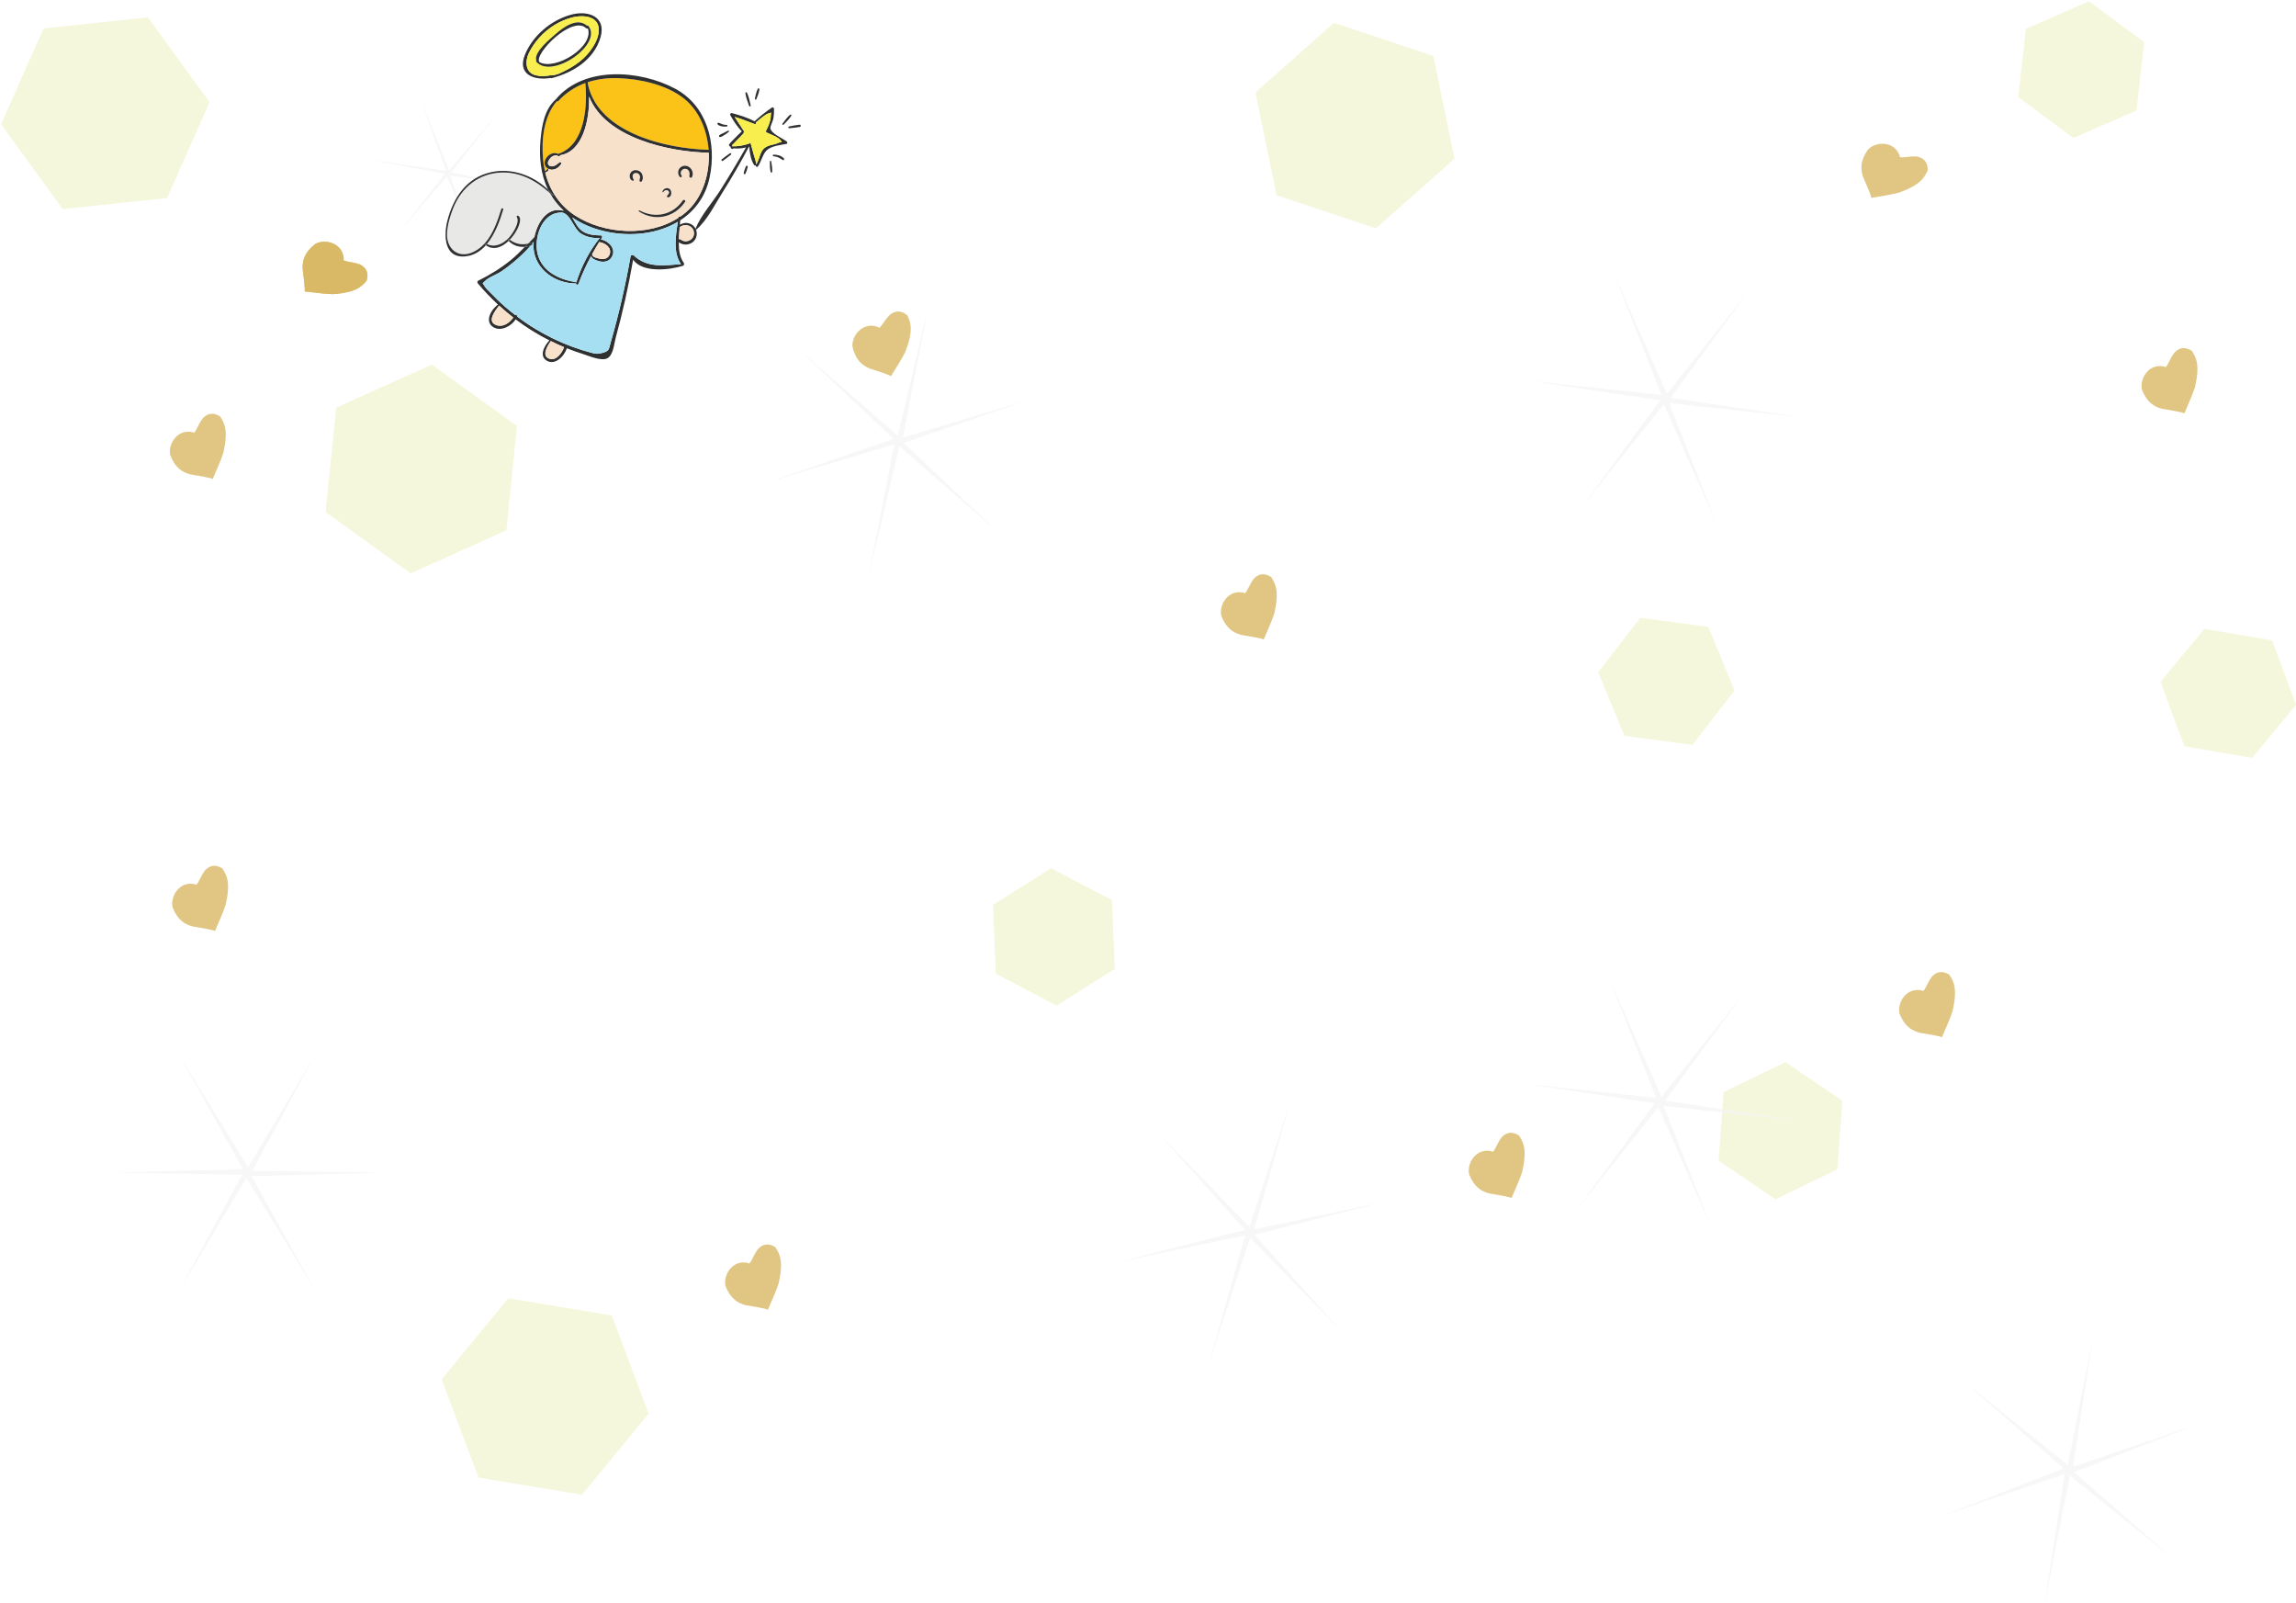 <?xml version="1.0" encoding="UTF-8" standalone="no"?>
<!-- Created with Inkscape (http://www.inkscape.org/) -->

<svg
   xmlns:dc="http://purl.org/dc/elements/1.1/"
   xmlns:cc="http://creativecommons.org/ns#"
   xmlns:rdf="http://www.w3.org/1999/02/22-rdf-syntax-ns#"
   xmlns:svg="http://www.w3.org/2000/svg"
   xmlns="http://www.w3.org/2000/svg"
   xmlns:sodipodi="http://sodipodi.sourceforge.net/DTD/sodipodi-0.dtd"
   xmlns:inkscape="http://www.inkscape.org/namespaces/inkscape"
   width="1285.787"
   height="897.45"
   viewBox="0 0 1285.787 897.45"
   id="svg5194"
   version="1.1"
   inkscape:version="0.91 r"
   sodipodi:docname="decorator_angel.svg">
  <defs
     id="defs5196">
    <filter
       inkscape:label="Pointillism"
       style="color-interpolation-filters:sRGB;"
       inkscape:menu-tooltip="Gives a turbulent pointillist HSL sensitive transparency"
       inkscape:menu="Scatter"
       height="1.2"
       width="1.2"
       y="-0.1"
       x="-0.1"
       id="filter3447">
      <feTurbulence
         seed="50"
         type="fractalNoise"
         baseFrequency="1"
         numOctaves="3"
         result="result1"
         id="feTurbulence3449" />
      <feColorMatrix
         type="luminanceToAlpha"
         in="SourceGraphic"
         result="result0"
         id="feColorMatrix3451" />
      <feColorMatrix
         result="result2"
         values="1 0 0 0 0 0 1 0 0 0 0 0 1 0 0 0 0 0 0.5 0 "
         id="feColorMatrix3453" />
      <feComposite
         result="result3"
         operator="over"
         in="result1"
         in2="result2"
         id="feComposite3455" />
      <feColorMatrix
         result="result91"
         values="1 0 0 0 0 0 1 0 0 0 0 0 1 0 0 0 0 0 5 -3.2"
         id="feColorMatrix3457" />
      <feComposite
         in2="result91"
         operator="arithmetic"
         k1="1.5"
         result="result93"
         id="feComposite3459" />
      <feComposite
         in2="result93"
         in="SourceGraphic"
         operator="out"
         result="result4"
         id="feComposite3461" />
      <feComposite
         in2="result4"
         operator="arithmetic"
         k2="0.5"
         k1="1"
         id="feComposite3463" />
      <feDisplacementMap
         scale="15"
         xChannelSelector="R"
         yChannelSelector="A"
         in2="result1"
         result="result92"
         id="feDisplacementMap3465" />
    </filter>
  </defs>
  <sodipodi:namedview
     id="base"
     pagecolor="#ffffff"
     bordercolor="#666666"
     borderopacity="1.0"
     inkscape:pageopacity="0.0"
     inkscape:pageshadow="2"
     inkscape:zoom="0.61395331"
     inkscape:cx="744.70267"
     inkscape:cy="395.64432"
     inkscape:document-units="px"
     inkscape:current-layer="g5153"
     showgrid="false"
     units="px"
     fit-margin-top="0"
     fit-margin-left="0"
     fit-margin-right="0"
     fit-margin-bottom="0"
     inkscape:window-width="1855"
     inkscape:window-height="1056"
     inkscape:window-x="65"
     inkscape:window-y="24"
     inkscape:window-maximized="1" />
  <g
     inkscape:label="Capa 1"
     inkscape:groupmode="layer"
     id="layer1"
     transform="translate(142.563,-234.491)">
    <g
       transform="translate(-424.014,143.02)"
       id="g5153">
      <path
         transform="translate(-1115.475,203.402)"
         d="m 2211.429,-23.048 -43.94,38.964 -55.714,-18.571 -11.774,-57.536 43.94,-38.964 55.714,18.571 z"
         inkscape:randomized="0"
         inkscape:rounded="0"
         inkscape:flatsided="true"
         sodipodi:arg2="0.84534932"
         sodipodi:arg1="0.32175055"
         sodipodi:r2="60.012753"
         sodipodi:r1="58.728016"
         sodipodi:cy="-41.619797"
         sodipodi:cx="2155.7144"
         sodipodi:sides="6"
         id="path6633-4"
         style="display:inline;opacity:0.809;fill:#f3f6d4;fill-opacity:1;fill-rule:nonzero;stroke:none"
         sodipodi:type="star" />
      <path
         inkscape:transform-center-y="7.0710678"
         inkscape:transform-center-x="132.32998"
         sodipodi:type="star"
         style="display:inline;opacity:0.809;fill:#f6f6f6;fill-opacity:1;fill-rule:nonzero;stroke:none"
         id="path6641-2"
         sodipodi:sides="6"
         sodipodi:cx="1754.2856"
         sodipodi:cy="328.38019"
         sodipodi:r1="103.88376"
         sodipodi:r2="4.205852"
         sodipodi:arg1="1.0209431"
         sodipodi:arg2="1.7016545"
         inkscape:flatsided="false"
         inkscape:rounded="0"
         inkscape:randomized="0"
         d="m 1808.571,416.952 -54.835,-84.402 -49.013,87.129 45.677,-89.689 -99.962,1.117 100.511,-5.287 -50.949,-86.011 54.834,84.402 49.014,-87.129 -45.677,89.689 99.962,-1.117 -100.511,5.287 z"
         transform="matrix(0.527,0.509,-0.509,0.527,27.304,-727.646)" />
      <path
         transform="matrix(0.732,0.019,-0.019,0.732,-857.997,474.311)"
         d="m 1808.571,416.952 -54.835,-84.402 -49.013,87.129 45.677,-89.689 -99.962,1.117 100.511,-5.287 -50.949,-86.011 54.834,84.402 49.014,-87.129 -45.677,89.689 99.962,-1.117 -100.511,5.287 z"
         inkscape:randomized="0"
         inkscape:rounded="0"
         inkscape:flatsided="false"
         sodipodi:arg2="1.7016545"
         sodipodi:arg1="1.0209431"
         sodipodi:r2="4.205852"
         sodipodi:r1="103.88376"
         sodipodi:cy="328.38019"
         sodipodi:cx="1754.2856"
         sodipodi:sides="6"
         id="path6690"
         style="display:inline;opacity:0.809;fill:#f6f6f6;fill-opacity:1;fill-rule:nonzero;stroke:none"
         sodipodi:type="star"
         inkscape:transform-center-x="92.822665"
         inkscape:transform-center-y="94.578933" />
      <path
         sodipodi:type="star"
         style="display:inline;opacity:0.809;fill:#f3f6d4;fill-opacity:1;fill-rule:nonzero;stroke:none"
         id="path6692"
         sodipodi:sides="6"
         sodipodi:cx="2155.7144"
         sodipodi:cy="-41.619797"
         sodipodi:r1="58.728016"
         sodipodi:r2="60.012753"
         sodipodi:arg1="0.32175055"
         sodipodi:arg2="0.84534932"
         inkscape:flatsided="true"
         inkscape:rounded="0"
         inkscape:randomized="0"
         d="m 2211.429,-23.048 -43.94,38.964 -55.714,-18.571 -11.774,-57.536 43.94,-38.964 55.714,18.571 z"
         transform="matrix(-0.644,0.123,-0.123,-0.644,2597.8,180.991)" />
      <path
         transform="matrix(-0.647,-0.105,0.105,-0.647,2270.764,815.445)"
         d="m 2211.429,-23.048 -43.94,38.964 -55.714,-18.571 -11.774,-57.536 43.94,-38.964 55.714,18.571 z"
         inkscape:randomized="0"
         inkscape:rounded="0"
         inkscape:flatsided="true"
         sodipodi:arg2="0.84534932"
         sodipodi:arg1="0.32175055"
         sodipodi:r2="60.012753"
         sodipodi:r1="58.728016"
         sodipodi:cy="-41.619797"
         sodipodi:cx="2155.7144"
         sodipodi:sides="6"
         id="path6694"
         style="display:inline;opacity:0.809;fill:#f3f6d4;fill-opacity:1;fill-rule:nonzero;stroke:none"
         sodipodi:type="star" />
      <path
         sodipodi:type="star"
         style="display:inline;opacity:0.809;fill:#f3f6d4;fill-opacity:1;fill-rule:nonzero;stroke:none"
         id="path6697"
         sodipodi:sides="6"
         sodipodi:cx="2155.7144"
         sodipodi:cy="-41.619797"
         sodipodi:r1="58.728016"
         sodipodi:r2="60.012753"
         sodipodi:arg1="0.32175055"
         sodipodi:arg2="0.84534932"
         inkscape:flatsided="true"
         inkscape:rounded="0"
         inkscape:randomized="0"
         d="m 2211.429,-23.048 -43.94,38.964 -55.714,-18.571 -11.774,-57.536 43.94,-38.964 55.714,18.571 z"
         transform="matrix(-0.631,-0.178,0.178,-0.631,2646.214,1081.986)" />
      <path
         transform="matrix(-0.411,-0.511,0.511,-0.411,2436.587,1564.124)"
         d="m 2211.429,-23.048 -43.94,38.964 -55.714,-18.571 -11.774,-57.536 43.94,-38.964 55.714,18.571 z"
         inkscape:randomized="0"
         inkscape:rounded="0"
         inkscape:flatsided="true"
         sodipodi:arg2="0.84534932"
         sodipodi:arg1="0.32175055"
         sodipodi:r2="60.012753"
         sodipodi:r1="58.728016"
         sodipodi:cy="-41.619797"
         sodipodi:cx="2155.7144"
         sodipodi:sides="6"
         id="path6699"
         style="display:inline;opacity:0.809;fill:#f3f6d4;fill-opacity:1;fill-rule:nonzero;stroke:none"
         sodipodi:type="star" />
      <path
         sodipodi:type="star"
         style="display:inline;opacity:0.809;fill:#f3f6d4;fill-opacity:1;fill-rule:nonzero;stroke:none"
         id="path6701"
         sodipodi:sides="6"
         sodipodi:cx="2155.7144"
         sodipodi:cy="-41.619797"
         sodipodi:r1="58.728016"
         sodipodi:r2="60.012753"
         sodipodi:arg1="0.32175055"
         sodipodi:arg2="0.84534932"
         inkscape:flatsided="true"
         inkscape:rounded="0"
         inkscape:randomized="0"
         d="m 2211.429,-23.048 -43.94,38.964 -55.714,-18.571 -11.774,-57.536 43.94,-38.964 55.714,18.571 z"
         transform="matrix(-0.136,-0.641,0.641,-0.136,1766.811,1506.62)" />
      <path
         sodipodi:type="star"
         style="display:inline;opacity:0.809;fill:#f3f6d4;fill-opacity:1;fill-rule:nonzero;stroke:none"
         id="path6703"
         sodipodi:sides="6"
         sodipodi:cx="2155.7144"
         sodipodi:cy="-41.619797"
         sodipodi:r1="58.728016"
         sodipodi:r2="60.012753"
         sodipodi:arg1="0.32175055"
         sodipodi:arg2="0.84534932"
         inkscape:flatsided="true"
         inkscape:rounded="0"
         inkscape:randomized="0"
         d="m 2211.429,-23.048 -43.94,38.964 -55.714,-18.571 -11.774,-57.536 43.94,-38.964 55.714,18.571 z"
         transform="matrix(0.814,0.581,-0.581,0.814,-1438.507,-1063.729)" />
      <path
         transform="matrix(0.219,0.976,-0.976,0.219,4.651,-1740.815)"
         d="m 2211.429,-23.048 -43.94,38.964 -55.714,-18.571 -11.774,-57.536 43.94,-38.964 55.714,18.571 z"
         inkscape:randomized="0"
         inkscape:rounded="0"
         inkscape:flatsided="true"
         sodipodi:arg2="0.84534932"
         sodipodi:arg1="0.32175055"
         sodipodi:r2="60.012753"
         sodipodi:r1="58.728016"
         sodipodi:cy="-41.619797"
         sodipodi:cx="2155.7144"
         sodipodi:sides="6"
         id="path6705"
         style="display:inline;opacity:0.809;fill:#f3f6d4;fill-opacity:1;fill-rule:nonzero;stroke:none"
         sodipodi:type="star" />
      <path
         sodipodi:type="star"
         style="display:inline;opacity:0.809;fill:#f3f6d4;fill-opacity:1;fill-rule:nonzero;stroke:none"
         id="path6707"
         sodipodi:sides="6"
         sodipodi:cx="2155.7144"
         sodipodi:cy="-41.619797"
         sodipodi:r1="58.728016"
         sodipodi:r2="60.012753"
         sodipodi:arg1="0.32175055"
         sodipodi:arg2="0.84534932"
         inkscape:flatsided="true"
         inkscape:rounded="0"
         inkscape:randomized="0"
         d="m 2211.429,-23.048 -43.94,38.964 -55.714,-18.571 -11.774,-57.536 43.94,-38.964 55.714,18.571 z"
         transform="matrix(-0.358,0.934,-0.934,-0.358,1319.602,-1154.994)" />
      <path
         sodipodi:type="star"
         style="display:inline;opacity:0.809;fill:#f6f6f6;fill-opacity:1;fill-rule:nonzero;stroke:none"
         id="path6709"
         sodipodi:sides="6"
         sodipodi:cx="1754.2856"
         sodipodi:cy="328.38019"
         sodipodi:r1="103.88376"
         sodipodi:r2="4.205852"
         sodipodi:arg1="1.0209431"
         sodipodi:arg2="1.7016545"
         inkscape:flatsided="false"
         inkscape:rounded="0"
         inkscape:randomized="0"
         d="m 1808.571,416.952 -54.835,-84.402 -49.013,87.129 45.677,-89.689 -99.962,1.117 100.511,-5.287 -50.949,-86.011 54.834,84.402 49.014,-87.129 -45.677,89.689 99.962,-1.117 -100.511,5.287 z"
         transform="matrix(0.483,0.551,-0.551,0.483,314.955,-343.82)" />
      <path
         transform="matrix(-0.463,0.568,-0.568,-0.463,2212.828,-529.505)"
         d="m 1808.571,416.952 -54.835,-84.402 -49.013,87.129 45.677,-89.689 -99.962,1.117 100.511,-5.287 -50.949,-86.011 54.834,84.402 49.014,-87.129 -45.677,89.689 99.962,-1.117 -100.511,5.287 z"
         inkscape:randomized="0"
         inkscape:rounded="0"
         inkscape:flatsided="false"
         sodipodi:arg2="1.7016545"
         sodipodi:arg1="1.0209431"
         sodipodi:r2="4.205852"
         sodipodi:r1="103.88376"
         sodipodi:cy="328.38019"
         sodipodi:cx="1754.2856"
         sodipodi:sides="6"
         id="path6711"
         style="display:inline;opacity:0.809;fill:#f6f6f6;fill-opacity:1;fill-rule:nonzero;stroke:none"
         sodipodi:type="star" />
      <path
         sodipodi:type="star"
         style="display:inline;opacity:0.809;fill:#f6f6f6;fill-opacity:1;fill-rule:nonzero;stroke:none"
         id="path6713"
         sodipodi:sides="6"
         sodipodi:cx="1754.2856"
         sodipodi:cy="328.38019"
         sodipodi:r1="103.88376"
         sodipodi:r2="4.205852"
         sodipodi:arg1="1.0209431"
         sodipodi:arg2="1.7016545"
         inkscape:flatsided="false"
         inkscape:rounded="0"
         inkscape:randomized="0"
         d="m 1808.571,416.952 -54.835,-84.402 -49.013,87.129 45.677,-89.689 -99.962,1.117 100.511,-5.287 -50.949,-86.011 54.834,84.402 49.014,-87.129 -45.677,89.689 99.962,-1.117 -100.511,5.287 z"
         transform="matrix(-0.696,0.229,-0.229,-0.696,2736.208,741.502)" />
      <path
         transform="matrix(-0.415,-0.082,0.082,-0.415,1233.479,468.56)"
         d="m 1808.571,416.952 -54.835,-84.402 -49.013,87.129 45.677,-89.689 -99.962,1.117 100.511,-5.287 -50.949,-86.011 54.834,84.402 49.014,-87.129 -45.677,89.689 99.962,-1.117 -100.511,5.287 z"
         inkscape:randomized="0"
         inkscape:rounded="0"
         inkscape:flatsided="false"
         sodipodi:arg2="1.7016545"
         sodipodi:arg1="1.0209431"
         sodipodi:r2="4.205852"
         sodipodi:r1="103.88376"
         sodipodi:cy="328.38019"
         sodipodi:cx="1754.2856"
         sodipodi:sides="6"
         id="path6715"
         style="display:inline;opacity:0.809;fill:#f6f6f6;fill-opacity:1;fill-rule:nonzero;stroke:none"
         sodipodi:type="star" />
      <path
         style="display:inline;fill:#d9b965;fill-opacity:1;fill-rule:evenodd;stroke:none;stroke-width:1px;stroke-linecap:butt;stroke-linejoin:miter;stroke-opacity:1"
         d="m 473.957,236.515 c -0.471,-8.932 -10.455,-11.606 -16.033,-8.416 -5.88,4.656 -7.099,9.045 -6.995,13.701 0.576,4.66 1.495,11.772 1.133,12.836 14.161,1.696 12.736,1.298 15.856,1.51 13.12,-0.933 15.976,-4.247 18.876,-7.55 1.155,-4.054 0.052,-7.141 -3.775,-9.06 -4.554,-1.694 -10.277,-1.515 -9.06,-3.02 z"
         id="path5285"
         inkscape:connector-curvature="0"
         sodipodi:nodetypes="cccccccc" />
      <path
         sodipodi:nodetypes="cccccccc"
         inkscape:connector-curvature="0"
         id="path7556"
         d="m 473.957,236.515 c -0.471,-8.932 -10.455,-11.606 -16.033,-8.416 -5.88,4.656 -7.099,9.045 -6.995,13.701 0.576,4.66 1.495,11.772 1.133,12.836 14.161,1.696 12.736,1.298 15.856,1.51 13.12,-0.933 15.976,-4.247 18.876,-7.55 1.155,-4.054 0.052,-7.141 -3.775,-9.06 -4.554,-1.694 -10.277,-1.515 -9.06,-3.02 z"
         style="display:inline;fill:#d9b965;fill-opacity:1;fill-rule:evenodd;stroke:none;stroke-width:1px;stroke-linecap:butt;stroke-linejoin:miter;stroke-opacity:1;opacity:0.809" />
      <path
         style="display:inline;opacity:0.809;fill:#d9b965;fill-opacity:1;fill-rule:evenodd;stroke:none;stroke-width:1px;stroke-linecap:butt;stroke-linejoin:miter;stroke-opacity:1"
         d="m 773.257,274.612 c -8.289,-3.36 -14.944,4.548 -14.42,10.953 1.724,7.3 5.182,10.264 9.443,12.144 4.465,1.454 11.295,3.637 12.105,4.416 7.539,-12.107 6.575,-10.985 8.09,-13.72 4.718,-12.278 2.927,-16.269 1.164,-20.297 -3.182,-2.765 -6.446,-3.075 -9.806,-0.422 -3.465,3.406 -5.729,8.665 -6.577,6.925 z"
         id="path8110"
         inkscape:connector-curvature="0"
         sodipodi:nodetypes="cccccccc" />
      <path
         sodipodi:nodetypes="cccccccc"
         inkscape:connector-curvature="0"
         id="path8112"
         d="m 1345.336,178.746 c -2.956,-8.441 -13.289,-8.21 -17.749,-3.584 -4.339,6.118 -4.279,10.673 -2.874,15.113 1.859,4.312 4.735,10.881 4.685,12.003 14.069,-2.342 12.589,-2.325 15.643,-2.995 12.333,-4.573 14.145,-8.555 16.002,-12.539 -0.028,-4.216 -1.952,-6.869 -6.164,-7.639 -4.846,-0.349 -10.289,1.427 -9.544,-0.359 z"
         style="display:inline;opacity:0.809;fill:#d9b965;fill-opacity:1;fill-rule:evenodd;stroke:none;stroke-width:1px;stroke-linecap:butt;stroke-linejoin:miter;stroke-opacity:1" />
      <path
         style="display:inline;opacity:0.809;fill:#d9b965;fill-opacity:1;fill-rule:evenodd;stroke:none;stroke-width:1px;stroke-linecap:butt;stroke-linejoin:miter;stroke-opacity:1"
         d="m 1357.873,646.048 c -8.691,-2.111 -14.118,6.685 -12.662,12.944 2.773,6.969 6.628,9.396 11.118,10.633 4.629,0.786 11.706,1.945 12.621,2.598 5.688,-13.079 4.897,-11.828 5.996,-14.756 2.871,-12.836 0.516,-16.522 -1.817,-20.249 -3.553,-2.27 -6.826,-2.099 -9.762,1.017 -2.929,3.876 -4.4,9.41 -5.493,7.813 z"
         id="path8114"
         inkscape:connector-curvature="0"
         sodipodi:nodetypes="cccccccc"
         inkscape:transform-center-x="1.6599572"
         inkscape:transform-center-y="-4.5206261" />
      <path
         inkscape:transform-center-y="-4.5206261"
         inkscape:transform-center-x="1.6599572"
         sodipodi:nodetypes="cccccccc"
         inkscape:connector-curvature="0"
         id="path8116"
         d="m 390.77,586.557 c -8.691,-2.111 -14.118,6.685 -12.662,12.944 2.773,6.969 6.628,9.396 11.118,10.633 4.629,0.786 11.706,1.945 12.621,2.598 5.688,-13.079 4.897,-11.828 5.996,-14.756 2.871,-12.836 0.516,-16.522 -1.817,-20.249 -3.553,-2.27 -6.826,-2.099 -9.762,1.017 -2.929,3.876 -4.4,9.41 -5.493,7.813 z"
         style="display:inline;opacity:0.809;fill:#d9b965;fill-opacity:1;fill-rule:evenodd;stroke:none;stroke-width:1px;stroke-linecap:butt;stroke-linejoin:miter;stroke-opacity:1" />
      <path
         style="display:inline;opacity:0.809;fill:#d9b965;fill-opacity:1;fill-rule:evenodd;stroke:none;stroke-width:1px;stroke-linecap:butt;stroke-linejoin:miter;stroke-opacity:1"
         d="m 700.426,798.588 c -8.691,-2.111 -14.118,6.685 -12.662,12.944 2.773,6.969 6.628,9.396 11.118,10.633 4.629,0.786 11.706,1.945 12.621,2.598 5.688,-13.079 4.897,-11.828 5.996,-14.756 2.871,-12.836 0.516,-16.522 -1.817,-20.249 -3.553,-2.27 -6.826,-2.099 -9.762,1.017 -2.929,3.876 -4.4,9.41 -5.493,7.813 z"
         id="path8118"
         inkscape:connector-curvature="0"
         sodipodi:nodetypes="cccccccc"
         inkscape:transform-center-x="1.6599572"
         inkscape:transform-center-y="-4.5206261" />
      <path
         inkscape:transform-center-y="-4.5206261"
         inkscape:transform-center-x="1.6599572"
         sodipodi:nodetypes="cccccccc"
         inkscape:connector-curvature="0"
         id="path8120"
         d="m 1116.86,736.046 c -8.691,-2.111 -14.118,6.685 -12.662,12.944 2.773,6.969 6.628,9.396 11.118,10.633 4.629,0.786 11.706,1.945 12.621,2.598 5.688,-13.079 4.897,-11.828 5.996,-14.756 2.871,-12.836 0.516,-16.522 -1.817,-20.249 -3.553,-2.27 -6.826,-2.099 -9.762,1.017 -2.929,3.876 -4.4,9.41 -5.493,7.813 z"
         style="display:inline;opacity:0.809;fill:#d9b965;fill-opacity:1;fill-rule:evenodd;stroke:none;stroke-width:1px;stroke-linecap:butt;stroke-linejoin:miter;stroke-opacity:1" />
      <path
         style="display:inline;opacity:0.809;fill:#d9b965;fill-opacity:1;fill-rule:evenodd;stroke:none;stroke-width:1px;stroke-linecap:butt;stroke-linejoin:miter;stroke-opacity:1"
         d="m 978.049,423.34 c -8.691,-2.111 -14.118,6.685 -12.662,12.944 2.773,6.969 6.628,9.396 11.118,10.633 4.629,0.786 11.706,1.945 12.621,2.598 5.688,-13.079 4.897,-11.828 5.996,-14.756 2.871,-12.836 0.516,-16.522 -1.817,-20.249 -3.553,-2.27 -6.826,-2.099 -9.762,1.017 -2.929,3.876 -4.4,9.41 -5.493,7.813 z"
         id="path8122"
         inkscape:connector-curvature="0"
         sodipodi:nodetypes="cccccccc"
         inkscape:transform-center-x="1.6599572"
         inkscape:transform-center-y="-4.5206261" />
      <path
         inkscape:transform-center-y="-4.5206261"
         inkscape:transform-center-x="1.6599572"
         sodipodi:nodetypes="cccccccc"
         inkscape:connector-curvature="0"
         id="path8124"
         d="m 1493.633,296.732 c -8.691,-2.111 -14.118,6.685 -12.662,12.944 2.773,6.969 6.628,9.396 11.118,10.633 4.629,0.786 11.706,1.945 12.621,2.598 5.688,-13.079 4.897,-11.828 5.996,-14.756 2.871,-12.836 0.516,-16.522 -1.817,-20.249 -3.553,-2.27 -6.826,-2.099 -9.762,1.017 -2.929,3.876 -4.4,9.41 -5.493,7.813 z"
         style="display:inline;opacity:0.809;fill:#d9b965;fill-opacity:1;fill-rule:evenodd;stroke:none;stroke-width:1px;stroke-linecap:butt;stroke-linejoin:miter;stroke-opacity:1" />
      <path
         style="display:inline;opacity:0.809;fill:#d9b965;fill-opacity:1;fill-rule:evenodd;stroke:none;stroke-width:1px;stroke-linecap:butt;stroke-linejoin:miter;stroke-opacity:1"
         d="m 389.485,333.479 c -8.691,-2.111 -14.118,6.685 -12.662,12.944 2.773,6.969 6.628,9.396 11.118,10.633 4.629,0.786 11.706,1.945 12.621,2.598 5.688,-13.079 4.897,-11.828 5.996,-14.756 2.871,-12.836 0.516,-16.522 -1.817,-20.249 -3.553,-2.27 -6.826,-2.099 -9.762,1.017 -2.929,3.876 -4.4,9.41 -5.493,7.813 z"
         id="path8126"
         inkscape:connector-curvature="0"
         sodipodi:nodetypes="cccccccc"
         inkscape:transform-center-x="1.6599572"
         inkscape:transform-center-y="-4.5206261" />
      <path
         sodipodi:type="star"
         style="display:inline;opacity:0.809;fill:#f6f6f6;fill-opacity:1;fill-rule:nonzero;stroke:none"
         id="path8128"
         sodipodi:sides="6"
         sodipodi:cx="1754.2856"
         sodipodi:cy="328.38019"
         sodipodi:r1="103.88376"
         sodipodi:r2="4.205852"
         sodipodi:arg1="1.0209431"
         sodipodi:arg2="1.7016545"
         inkscape:flatsided="false"
         inkscape:rounded="0"
         inkscape:randomized="0"
         d="m 1808.571,416.952 -54.835,-84.402 -49.013,87.129 45.677,-89.689 -99.962,1.117 100.511,-5.287 -50.949,-86.011 54.834,84.402 49.014,-87.129 -45.677,89.689 99.962,-1.117 -100.511,5.287 z"
         transform="matrix(-0.463,0.568,-0.568,-0.463,2209.777,-135.952)" />
      <g
         transform="matrix(0.125,0,0,-0.125,-173.152,1016.6)"
         id="g3836"
         style="filter:url(#filter3447)">
        <path
           inkscape:connector-curvature="0"
           id="path268"
           style="fill:#fbc217;fill-opacity:1;fill-rule:nonzero;stroke:none"
           d="m 6259.23,7029.2 c 9.9,-104.8 -1.2,-276.9 -120.9,-317.1 -0.4,-0.1 -0.7,-0.3 -1,-0.6 -26.5,15 -64.9,-15.4 -60.3,-45.6 1.4,-9.5 8.1,-16.9 16.4,-21 l -0.5,-0.9 c -0.8,0.3 -1.6,0.3 -2.5,-0.1 -3.2,-1.5 -4.9,-5.2 -8.1,-7.1 -1.4,-0.9 -2.8,-1.4 -4.3,-1.9 -3.8,16.8 -6.6,33.9 -8.1,51.4 -7.9,86.8 1.6,192.9 61.2,260.9 2.2,-1.1 4.9,-0.9 7.1,1.5 34.5,37.7 75.8,64 121,80.5" />
        <path
           inkscape:connector-curvature="0"
           id="path270"
           style="fill:#fbc217;fill-opacity:1;fill-rule:nonzero;stroke:none"
           d="m 6811.43,6729.6 c -0.7,0.2 -1.4,0.5 -2.3,0.5 -187.5,5.2 -485.2,74.3 -536.8,286.4 -0.8,5.7 -1.6,11.1 -2.6,16.1 0,0.1 -0.1,0.1 -0.1,0.1 43.8,14.4 90.9,20 138.8,18.19 95.2,-3.59 205.2,-27.39 283.7,-84.19 72.7,-52.6 112.5,-143.2 119.3,-237.1" />
        <path
           inkscape:connector-curvature="0"
           id="path272"
           style="fill:#2f3031;fill-opacity:1;fill-rule:nonzero;stroke:none"
           d="m 7219.23,6842.6 c 5.7,0.6 6.9,-8.8 1.4,-9.9 -15.8,-3.2 -32.1,-4.5 -48,-6.1 -4.5,-0.4 -5.4,7 -1.1,7.9 15.8,3.1 31.7,6.5 47.7,8.1" />
        <path
           inkscape:connector-curvature="0"
           id="path274"
           style="fill:#2f3031;fill-opacity:1;fill-rule:nonzero;stroke:none"
           d="m 7176.53,6887.2 c 2.9,2.4 7.7,-0.7 5.5,-4.3 -8.9,-14.9 -22.4,-27.6 -34.4,-40.2 -2.6,-2.9 -7.8,1 -5.4,4.2 10.6,13.7 21,29.1 34.3,40.3" />
        <path
           inkscape:connector-curvature="0"
           id="path276"
           style="fill:#2f3031;fill-opacity:1;fill-rule:nonzero;stroke:none"
           d="m 7123.33,6760.9 c 15,7.4 19.4,-2.9 11.9,10.1 -8.6,15.2 -49.3,29.3 -64,36.6 -3.2,1.5 -3.7,5.7 -2.2,8.6 9.7,18.9 20.2,41.6 20.8,63.6 0.7,26 5.4,16.5 -8.7,13.6 -16.5,-3.5 -40.9,-27.9 -57.2,-40.3 1.6,-3.9 -1.7,-9.5 -6.4,-7.7 -30,11.4 -59,23.1 -89.5,32.2 13.4,-21.6 28,-42.2 41.6,-63.7 1.2,-1.9 0.5,-3.8 -1,-5 0.6,-1.8 0.4,-4 -1.3,-5.9 -9.8,-11.1 -20.5,-21.6 -31,-32.1 -6.7,-6.6 -13.4,-15 -21,-21.3 1.7,0.5 3.1,-1.3 2.1,-2.8 0.2,-0.4 0.3,-0.7 0.4,-1.1 25,-0.6 49.3,3.5 73,11.5 0.9,0.3 1.6,0.4 2.3,0.3 0,4.1 5.8,4.7 6.9,0.9 4.9,-16.3 8.9,-32.9 13.4,-49.3 3.9,-14.7 10.4,-29.2 11.5,-44.4 0.1,-0.3 0,-0.5 -0.1,-0.8 22,39.5 14.7,70.3 57.5,84.9 12.9,4.4 28.9,6.1 41,12.1 z m 38.1,6.3 c 3.6,-2.7 4.1,-9.7 -1.4,-10.7 -28.5,-5.4 -70.1,-9.2 -90.5,-30.8 -16.2,-17.3 -22.8,-49.1 -36.9,-69.7 -3.7,-5.4 -12.1,-0.9 -9.3,4.9 -2.3,-1.8 -6.3,-1.5 -8.1,1.2 -14.6,21.9 -20,55 -21.6,82.9 -0.3,-0.1 -0.6,-0.2 -1,-0.3 -36.5,-68.6 -75.2,-136.2 -116.7,-201.9 -34.4,-54.3 -69.7,-126.9 -119.2,-169.9 l -3.8,4.1 c 24.5,60.8 76.6,117.7 111.3,172.6 39.8,62.8 77.9,126.5 114.7,191.1 -18.5,-4.6 -37.2,-5.8 -56.4,-4.1 -0.5,-0.9 -1.1,-1.7 -2.3,-2.1 -6.7,-2.2 -10.5,3.8 -10.5,9.5 -2.3,0.1 -4.6,1.9 -6.3,4.5 -1.1,1.6 -1.2,4.4 0,6 7.2,9.9 16.8,18.4 25.3,27.3 9.8,10 19.7,20.3 30.1,29.8 0.5,0.4 1,0.6 1.5,0.9 -20.9,21.4 -37,46.6 -51.7,72.6 -2.7,4.8 1.8,10.8 7.2,9.3 34.4,-9 70,-20 101.7,-36.7 24.3,22.6 50.2,42.8 77.5,61.6 4,2.8 9.4,-1 9.5,-5.5 0.1,-15.3 -0.4,-30.1 -3.3,-45.2 -1.9,-10.2 -14.6,-34 -13.1,-42.4 4.5,-24 53,-43.7 73.3,-59" />
        <path
           inkscape:connector-curvature="0"
           id="path278"
           style="fill:#2f3031;fill-opacity:1;fill-rule:nonzero;stroke:none"
           d="m 7149.03,6691 c 2.9,-3.4 -0.9,-9.3 -5.1,-6.6 -13.4,8.7 -24.9,15.9 -41.4,16.7 -4.7,0.2 -4.7,7.3 0,7.3 16.4,0.3 35.4,-4.5 46.5,-17.4" />
        <path
           inkscape:connector-curvature="0"
           id="path280"
           style="fill:#f8ee4e;fill-opacity:1;fill-rule:nonzero;stroke:none"
           d="m 7135.23,6771 c 7.5,-13 3.1,-2.7 -11.9,-10.1 -12.1,-6 -28.1,-7.7 -41,-12.1 -42.8,-14.6 -35.5,-45.4 -57.5,-84.9 0.1,0.3 0.2,0.5 0.1,0.8 -1.1,15.2 -7.6,29.7 -11.5,44.4 -4.5,16.4 -8.5,33 -13.4,49.3 -1.1,3.8 -6.9,3.2 -6.9,-0.9 -0.7,0.1 -1.4,0 -2.3,-0.3 -23.7,-8 -48,-12.1 -73,-11.5 -0.1,0.4 -0.2,0.7 -0.4,1.1 1,1.5 -0.4,3.3 -2.1,2.8 7.6,6.3 14.3,14.7 21,21.3 10.5,10.5 21.2,21 31,32.1 1.7,1.9 1.9,4.1 1.3,5.9 1.5,1.2 2.2,3.1 1,5 -13.6,21.5 -28.2,42.1 -41.6,63.7 30.5,-9.1 59.5,-20.8 89.5,-32.2 4.7,-1.8 8,3.8 6.4,7.7 16.3,12.4 40.7,36.8 57.2,40.3 14.1,2.9 9.4,12.4 8.7,-13.6 -0.6,-22 -11.1,-44.7 -20.8,-63.6 -1.5,-2.9 -1,-7.1 2.2,-8.6 14.7,-7.3 55.4,-21.4 64,-36.6" />
        <path
           inkscape:connector-curvature="0"
           id="path282"
           style="fill:#2f3031;fill-opacity:1;fill-rule:nonzero;stroke:none"
           d="m 7091.83,6678.6 c 2.6,-15 5.6,-32.1 4.3,-47.4 -0.3,-3.7 -5.7,-4.8 -6.7,-0.9 -3.7,14.9 -3.6,32.3 -3.4,47.6 0,3.2 5.2,4.1 5.8,0.7" />
        <path
           inkscape:connector-curvature="0"
           id="path284"
           style="fill:#2f3031;fill-opacity:1;fill-rule:nonzero;stroke:none"
           d="m 7031.83,7003.39 c 2.1,4.5 7.8,1 7.2,-3.09 -1.9,-14.3 -8.2,-29.8 -13.6,-43.2 -1.7,-4.1 -7.7,-2.6 -6.7,1.9 3,14.4 6.5,31.1 13.1,44.39" />
        <path
           inkscape:connector-curvature="0"
           id="path286"
           style="fill:#2f3031;fill-opacity:1;fill-rule:nonzero;stroke:none"
           d="m 6999.93,6929 c 1.2,-4.7 -5.7,-6.5 -7.2,-2 -6.3,18.6 -14.4,38.1 -16.4,57.7 -0.3,3.5 5.1,4.8 6.6,1.8 8.8,-17.6 12.4,-38.4 17,-57.5" />
        <path
           inkscape:connector-curvature="0"
           id="path288"
           style="fill:#2f3031;fill-opacity:1;fill-rule:nonzero;stroke:none"
           d="m 6978.33,6655.7 c 2.1,5 9.8,3.2 8.4,-2.3 -2.7,-10.6 -5.8,-21.2 -10.8,-30.9 -2.2,-4.3 -8,-1 -7.2,3.1 1.8,10.4 5.6,20.4 9.6,30.1" />
        <path
           inkscape:connector-curvature="0"
           id="path290"
           style="fill:#2f3031;fill-opacity:1;fill-rule:nonzero;stroke:none"
           d="m 6907.23,6714.6 c 3.5,2.5 8,-3.3 4.6,-6 -12.1,-9.6 -24,-19.5 -36.9,-28.1 -3.8,-2.5 -8.3,3.4 -4.9,6.4 11.9,9.9 24.6,18.7 37.2,27.7" />
        <path
           inkscape:connector-curvature="0"
           id="path292"
           style="fill:#2f3031;fill-opacity:1;fill-rule:nonzero;stroke:none"
           d="m 6898.63,6815.7 c 2.9,1.3 6.2,-2.2 3.6,-4.6 -5.8,-5.6 -12.6,-10 -19.4,-14.2 -6.3,-4 -12.9,-9 -20.5,-9.8 -4,-0.5 -5.6,5.1 -3.1,7.6 4.9,5.1 12.6,7.3 18.8,10.5 6.9,3.5 13.5,7.4 20.6,10.5" />
        <path
           inkscape:connector-curvature="0"
           id="path294"
           style="fill:#2f3031;fill-opacity:1;fill-rule:nonzero;stroke:none"
           d="m 6892.53,6841.5 c 4.7,0 4.4,-6.6 0,-7.1 -13.1,-1.5 -30.4,-0.2 -40.4,9.4 -3.2,3.1 0.1,8.7 4.4,7.5 5.8,-1.7 10.9,-5 16.7,-6.8 6.3,-2 12.8,-2.9 19.3,-3" />
        <path
           inkscape:connector-curvature="0"
           id="path296"
           style="fill:#2f3031;fill-opacity:1;fill-rule:nonzero;stroke:none"
           d="m 5936.43,5978.6 c -22,17 -43.2,35 -63.8,53.8 -17,-23.2 -57.8,-72.7 -10.6,-88.1 30.2,-9.8 57.2,11.2 74.4,34.3 z m 227.7,-132.6 c -20.3,8.4 -40.1,17.6 -59.7,27.3 -13.9,-19.9 -44.4,-67.8 -5.2,-79.4 30.8,-9.2 55.1,26.4 64.9,52.1 z m 159.7,489.4 c -29.9,-2.5 -61.9,4.1 -86.8,21.3 -30.2,20.8 -44.3,86 -82.8,92.6 -0.5,-0.3 -1.2,-0.4 -1.8,-0.4 -88.8,1.9 -126,-115.4 -106.5,-187.3 21.3,-78.5 97.4,-112.5 170.7,-124.5 1.1,-0.1 1.5,-0.9 1.8,-1.7 23,72.4 57.9,140.7 105.4,200 z m 43.5,-75.7 c 12.5,30.4 -16.8,51.8 -43,56.4 -1.1,0.2 -2,0.7 -2.7,1.3 -11.5,-18.6 -22.5,-37.4 -32.9,-56.4 1.6,-0.1 3.2,-1.7 3,-3.5 -1.3,-9.2 32,-15.5 38.6,-16.3 15.5,-1.7 30.7,3.2 37,18.5 z m 318.9,68.7 c 24,-19 61,-1.9 59.6,29.3 -1.4,32.8 -39.7,44.6 -63.8,26.1 -1.5,-17.6 -3.3,-36 -4,-54.3 2.5,1 5.5,1 8.2,-1.1 z m 122.9,401.7 c 0.9,0 1.6,-0.3 2.3,-0.5 -6.8,93.9 -46.6,184.5 -119.3,237.1 -78.5,56.8 -188.5,80.6 -283.7,84.19 -47.9,1.81 -95,-3.79 -138.8,-18.19 0,0 0.1,0 0.1,-0.1 1,-5 1.8,-10.4 2.6,-16.1 51.6,-212.1 349.3,-281.2 536.8,-286.4 z m -99.7,-280 c 72.8,62.4 106.9,166 102.6,267.5 -0.8,-0.4 -1.8,-0.7 -2.9,-0.6 -172.5,3.5 -461.8,65.8 -533.1,251.6 2.3,-104.4 -27.8,-247.8 -131.1,-263.1 1.4,-2.3 -0.4,-5.5 -2.9,-5.5 -0.6,0 -1.2,0.2 -1.8,0.6 -11.4,7.7 -25.3,4.3 -34.9,-4.7 -6.8,-6.4 -16.8,-20.2 -13.1,-29.9 4.6,-11.5 19.5,-11.8 29.1,-7.5 8.4,3.7 15.6,10.6 23.1,15.9 0.4,0.3 0.8,0.5 1.3,0.6 3.8,1.3 7.8,-3.8 5.6,-7.5 -9,-15.1 -25.5,-27.7 -44,-26.5 -4.8,0.3 -9.6,1.6 -13.9,3.9 -8.3,4.1 -15,11.5 -16.4,21 -4.6,30.2 33.8,60.6 60.3,45.6 0.3,0.3 0.6,0.5 1,0.6 119.7,40.2 130.8,212.3 120.9,317.1 -45.2,-16.5 -86.5,-42.8 -121,-80.5 -2.2,-2.4 -4.9,-2.6 -7.1,-1.5 -59.6,-68 -69.1,-174.1 -61.2,-260.9 1.5,-17.5 4.3,-34.6 8.1,-51.4 1.5,0.5 2.9,1 4.3,1.9 3.2,1.9 4.9,5.6 8.1,7.1 0.9,0.4 1.7,0.4 2.5,0.1 0.9,-0.3 1.5,-1.1 1.6,-2.4 0.4,-5.2 -5.8,-9.4 -10,-11.4 -1.6,-0.8 -3.3,-1.4 -5,-1.8 19.1,-78 62.7,-146.1 132.6,-191.9 129.9,-84.9 330.5,-97.7 464.6,-10.6 0.2,1 0.4,2.1 0.5,3.1 0.5,3.3 4.6,3.3 6.4,1.3 8.9,6.2 17.5,12.8 25.8,19.8 z m -49.3,554.5 c 144.6,-76.7 188,-245.4 156,-397.6 -18.1,-86.2 -66.6,-150.5 -132,-192.9 -0.2,-6.5 -0.7,-13.3 -1.3,-20.2 24.2,17.3 57.3,7.7 70.1,-16.9 l 3.8,-4.1 c -0.4,-0.5 -0.9,-0.9 -1.4,-1.3 1.8,-4.8 2.9,-10 3,-15.7 1,-43.1 -47.8,-64.4 -80.6,-39.7 -0.3,-34.5 4.3,-67.7 22.8,-93.2 2,-2.7 1.5,-5.4 -0.2,-7.2 0.4,-1.9 -0.5,-4.2 -2.7,-4.9 -57,-18.4 -182.2,-34.3 -224.3,27.1 -20.8,-118 -46.4,-235.1 -78.3,-350.5 -7,-25.3 -10,-74 -35.1,-89.9 -26.8,-17.1 -85.6,9.9 -111.3,17.8 -24.6,7.6 -48.6,16.3 -72.3,25.8 -11,-34.1 -50,-75.8 -87,-57.2 -40.7,20.5 -13.5,69.1 8.9,92.4 -53.2,26.8 -103.8,58.4 -151.3,94.2 -19.7,-30.7 -66.2,-55.2 -99.1,-35.4 -43.2,26.1 -9.5,80.6 19.9,101.8 -31.8,29.6 -62,61.1 -90.1,94.6 -2.9,3.5 -3.2,9.6 1.5,12 52.1,26 101.4,55.9 146.6,92.8 22.4,18.3 42.5,38.5 62.3,59.1 9.1,0.8 18.1,2.8 26.7,6.1 -23.4,-27.9 -51,-53.1 -78.3,-75.9 -16.9,-14 -34.4,-27.3 -52.6,-39.7 -20.9,-14.4 -59,-26.9 -75.4,-45 -12.1,-13.4 -11.8,-2.5 0.3,-23 6.4,-10.8 18.1,-20.4 26.7,-29.4 20,-21.1 41,-41.3 62.9,-60.5 15.1,-13.3 30.8,-25.9 46.7,-38.2 3.6,1.8 8.8,-0.4 8.8,-4.5 0,-0.6 -0.2,-1.2 -0.4,-1.9 27.1,-20.5 55.1,-39.6 84.2,-57.1 51.6,-31 106,-57.4 162.5,-78.2 27.3,-10.1 55,-18.9 83.2,-26.4 21.7,-5.9 31,-7.6 54.3,-0.9 29.8,8.6 26.7,17 34.3,43.3 37,128.1 66.9,258 90.1,389.3 0.7,3.7 3.5,5.1 6.3,4.9 2,1.4 4.6,1.5 7,-0.7 60.4,-57.6 135.6,-45.9 212.2,-39.6 -35.9,51.2 -23.8,127.9 -13.7,189.5 -52.7,-31.5 -115.3,-49.6 -181.5,-54.1 -99.5,-6.8 -208.5,16.5 -292.1,73.7 0.2,-0.3 0.4,-0.6 0.6,-1 15.4,-24.2 24.7,-49.1 51.1,-64.1 23.7,-13.5 50.8,-14.7 77.3,-15.5 3.7,-0.1 5.3,-2.7 5.1,-5.4 0.6,-1 0.8,-2.2 0.1,-3.4 -2,-3.1 -3.9,-6.1 -5.8,-9.2 37.4,-6.4 73.7,-46.6 45.7,-83.6 -13.2,-17.3 -36.1,-19.4 -55.7,-13.5 -9.9,3 -33.3,10.8 -33.1,23.6 -21.7,-40.3 -40.9,-81.7 -57.1,-125.5 -2.5,-6.7 -12.8,-4.1 -11,2.7 -0.4,-0.4 -0.9,-0.7 -1.6,-0.7 -90.8,-0.3 -181,61.7 -188.7,157.3 -0.7,8.9 -0.6,18.7 0.5,28.9 -1.8,-2.4 -3.7,-4.8 -5.7,-7.2 -1.1,2.8 -3.8,5 -7,3.7 -4.3,-1.8 -8.7,-3.3 -13,-4.4 9.5,10 19.1,20.1 29,29.9 13.1,63.5 55.8,132.6 122.8,118.9 0.1,-0.1 0.2,-0.1 0.4,-0.2 2.6,0 5.1,-0.3 7.6,-0.7 -24.6,22.6 -45.9,49 -62.4,79.3 4.5,-4 8.9,-8.2 13.3,-12.4 1.6,-1.6 3.8,0.7 2.4,2.4 -7.3,8.6 -15,16.9 -23.2,24.6 -0.1,0.1 0,0.1 0,0.1 -32.9,68.7 -40.2,146.4 -33.5,221.6 5.8,65 17.9,139.6 69.7,183.7 0.2,0.4 0.4,0.8 0.7,1.2 125.3,147.59 374.1,129.7 531.4,46.3" />
        <path
           inkscape:connector-curvature="0"
           id="path298"
           style="fill:#f8e1cb;fill-opacity:1;fill-rule:nonzero;stroke:none"
           d="m 6511.03,6588.3 c 8,8.6 6.8,24.4 1.7,34.2 -5.7,11.1 -18.1,17.2 -30.4,16.3 -11.7,-1 -21.5,-9.2 -24,-20.8 -2.2,-10.4 2.1,-23.7 13.3,-26.5 2.9,-0.8 5.9,2.5 4.1,5.3 -7.4,11.2 -7.6,28.6 9.6,29.7 7.8,0.5 14.6,-4.1 17.6,-11.2 3.4,-7.9 0.3,-13.9 -1.2,-21.6 -0.9,-5.1 5.2,-9.7 9.3,-5.4 z m 118,-71.2 c 16.7,-0.3 19.1,25.9 9.8,35.5 -10.9,11.4 -30.7,4.6 -34.3,-10.1 -0.6,-2.9 3.3,-3.8 4.4,-1.2 3.4,8.2 17.7,11.4 23.3,3.7 5.9,-8 -1.3,-14.7 -6.3,-20.3 -2.6,-2.8 -0.8,-7.5 3.1,-7.6 z m 77,-19.9 c 4.2,6.3 -5.9,12.1 -10.2,5.9 -44.6,-65.3 -124.9,-82.1 -194.1,-44.4 -2.9,1.6 -5.3,-2.7 -2.6,-4.5 71,-47 159.7,-27.5 206.9,43 z m 31.1,111 c 11,23.6 -7.7,52.3 -34,50.3 -25.5,-1.9 -37.2,-31.2 -20.1,-50.2 4.4,-4.8 10.8,2.1 7,7 -10,12.7 1.7,30.7 16.8,29.9 17.2,-1.1 21.5,-17.9 18.4,-32 -1.5,-6.8 8.6,-12.1 11.9,-5 z m 74.9,109.4 c 4.3,-101.5 -29.8,-205.1 -102.6,-267.5 -8.3,-7 -16.9,-13.6 -25.8,-19.8 -1.8,2 -5.9,2 -6.4,-1.3 -0.1,-1 -0.3,-2.1 -0.5,-3.1 -134.1,-87.1 -334.7,-74.3 -464.6,10.6 -69.9,45.8 -113.5,113.9 -132.6,191.9 1.7,0.4 3.4,1 5,1.8 4.2,2 10.4,6.2 10,11.4 -0.1,1.3 -0.7,2.1 -1.6,2.4 l 0.5,0.9 c 4.3,-2.3 9.1,-3.6 13.9,-3.9 18.5,-1.2 35,11.4 44,26.5 2.2,3.7 -1.8,8.8 -5.6,7.5 l -3.7,25 c 2.5,0 4.3,3.2 2.9,5.5 103.3,15.3 133.4,158.7 131.1,263.1 71.3,-185.8 360.6,-248.1 533.1,-251.6 1.1,-0.1 2.1,0.2 2.9,0.6" />
        <path
           inkscape:connector-curvature="0"
           id="path300"
           style="fill:#f8e1cb;fill-opacity:1;fill-rule:nonzero;stroke:none"
           d="m 6745.83,6357.7 c 1.4,-31.2 -35.6,-48.3 -59.6,-29.3 -2.7,2.1 -5.7,2.1 -8.2,1.1 0.7,18.3 2.5,36.7 4,54.3 24.1,18.5 62.4,6.7 63.8,-26.1" />
        <path
           inkscape:connector-curvature="0"
           id="path302"
           style="fill:#2f3031;fill-opacity:1;fill-rule:nonzero;stroke:none"
           d="m 6703.13,6658.5 c 26.3,2 45,-26.7 34,-50.3 -3.3,-7.1 -13.4,-1.8 -11.9,5 3.1,14.1 -1.2,30.9 -18.4,32 -15.1,0.8 -26.8,-17.2 -16.8,-29.9 3.8,-4.9 -2.6,-11.8 -7,-7 -17.1,19 -5.4,48.3 20.1,50.2" />
        <path
           inkscape:connector-curvature="0"
           id="path304"
           style="fill:#2f3031;fill-opacity:1;fill-rule:nonzero;stroke:none"
           d="m 6695.83,6503.1 c 4.3,6.2 14.4,0.4 10.2,-5.9 -47.2,-70.5 -135.9,-90 -206.9,-43 -2.7,1.8 -0.3,6.1 2.6,4.5 69.2,-37.7 149.5,-20.9 194.1,44.4" />
        <path
           inkscape:connector-curvature="0"
           id="path306"
           style="fill:#a6dff2;fill-opacity:1;fill-rule:nonzero;stroke:none"
           d="m 6673.83,6407.6 c -10.1,-61.6 -22.2,-138.3 13.7,-189.5 -76.6,-6.3 -151.8,-18 -212.2,39.6 -2.4,2.2 -5,2.1 -7,0.7 -2.8,0.2 -5.6,-1.2 -6.3,-4.9 -23.2,-131.3 -53.1,-261.2 -90.1,-389.3 -7.6,-26.3 -4.5,-34.7 -34.3,-43.3 -23.3,-6.7 -32.6,-5 -54.3,0.9 -28.2,7.5 -55.9,16.3 -83.2,26.4 -56.5,20.8 -110.9,47.2 -162.5,78.2 -29.1,17.5 -57.1,36.6 -84.2,57.1 0.2,0.7 0.4,1.3 0.4,1.9 0,4.1 -5.2,6.3 -8.8,4.5 -15.9,12.3 -31.6,24.9 -46.7,38.2 -21.9,19.2 -42.9,39.4 -62.9,60.5 -8.6,9 -20.3,18.6 -26.7,29.4 -12.1,20.5 -12.4,9.6 -0.3,23 16.4,18.1 54.5,30.6 75.4,45 18.2,12.4 35.7,25.7 52.6,39.7 27.3,22.8 54.9,48 78.3,75.9 1.6,0.6 3.2,1.2 4.8,1.9 2.9,1.3 3.4,4.5 2.4,7.1 2,2.4 3.9,4.8 5.7,7.2 -1.1,-10.2 -1.2,-20 -0.5,-28.9 7.7,-95.6 97.9,-157.6 188.7,-157.3 0.7,0 1.2,0.3 1.6,0.7 -1.8,-6.8 8.5,-9.4 11,-2.7 16.2,43.8 35.4,85.2 57.1,125.5 -0.2,-12.8 23.2,-20.6 33.1,-23.6 19.6,-5.9 42.5,-3.8 55.7,13.5 28,37 -8.3,77.2 -45.7,83.6 1.9,3.1 3.8,6.1 5.8,9.2 0.7,1.2 0.5,2.4 -0.1,3.4 0.2,2.7 -1.4,5.3 -5.1,5.4 -26.5,0.8 -53.6,2 -77.3,15.5 -26.4,15 -35.7,39.9 -51.1,64.1 -0.2,0.4 -0.4,0.7 -0.6,1 83.6,-57.2 192.6,-80.5 292.1,-73.7 66.2,4.5 128.8,22.6 181.5,54.1" />
        <path
           inkscape:connector-curvature="0"
           id="path308"
           style="fill:#2f3031;fill-opacity:1;fill-rule:nonzero;stroke:none"
           d="m 6638.83,6552.6 c 9.3,-9.6 6.9,-35.8 -9.8,-35.5 -3.9,0.1 -5.7,4.8 -3.1,7.6 5,5.6 12.2,12.3 6.3,20.3 -5.6,7.7 -19.9,4.5 -23.3,-3.7 -1.1,-2.6 -5,-1.7 -4.4,1.2 3.6,14.7 23.4,21.5 34.3,10.1" />
        <path
           inkscape:connector-curvature="0"
           id="path310"
           style="fill:#2f3031;fill-opacity:1;fill-rule:nonzero;stroke:none"
           d="m 6512.73,6622.5 c 5.1,-9.8 6.3,-25.6 -1.7,-34.2 -4.1,-4.3 -10.2,0.3 -9.3,5.4 1.5,7.7 4.6,13.7 1.2,21.6 -3,7.1 -9.8,11.7 -17.6,11.2 -17.2,-1.1 -17,-18.5 -9.6,-29.7 1.8,-2.8 -1.2,-6.1 -4.1,-5.3 -11.2,2.8 -15.5,16.1 -13.3,26.5 2.5,11.6 12.3,19.8 24,20.8 12.3,0.9 24.7,-5.2 30.4,-16.3" />
        <path
           inkscape:connector-curvature="0"
           id="path312"
           style="fill:#f8e1cb;fill-opacity:1;fill-rule:nonzero;stroke:none"
           d="m 6324.33,6316.1 c 26.2,-4.6 55.5,-26 43,-56.4 -6.3,-15.3 -21.5,-20.2 -37,-18.5 -6.6,0.8 -39.9,7.1 -38.6,16.3 0.2,1.8 -1.4,3.4 -3,3.5 10.4,19 21.4,37.8 32.9,56.4 0.7,-0.6 1.6,-1.1 2.7,-1.3" />
        <path
           inkscape:connector-curvature="0"
           id="path314"
           style="fill:#2f3031;fill-opacity:1;fill-rule:nonzero;stroke:none"
           d="m 6318.43,7253.2 c 11.1,76.5 -66.9,83.4 -121.1,68.9 -54.7,-14.71 -105,-46.6 -143.1,-88.4 -19,-20.9 -35.6,-44.6 -47.9,-70 -17.7,-36.4 -16.5,-87.5 29.1,-99.4 26.3,-6.8 40.4,-4.5 68.6,-0.6 1,0.1 1.9,0 2.8,-0.31 6,0.21 11.8,1.41 17.8,2.71 4.7,1 9.2,2.9 13.9,4.1 54.2,23.8 105.5,54 141.8,102.3 17.6,23.3 33.9,51.3 38.1,80.7 z m -124.6,81.69 c 77.6,21.71 159.8,-8 133.6,-100.19 -28.6,-100.9 -124.4,-159.9 -220.5,-184.1 -1.6,-0.4 -2.7,0.29 -3.3,1.29 -75.7,-12.79 -151.2,16.61 -114.6,105.11 35.3,85.3 116.6,153.3 204.8,177.89" />
        <path
           inkscape:connector-curvature="0"
           id="path316"
           style="fill:#f8ee4e;fill-opacity:1;fill-rule:nonzero;stroke:none"
           d="m 6039.03,7125.2 c 68.8,-82.9 303.1,79.3 232.6,160.9 -1.5,1.7 -3.6,0.9 -4.6,-0.6 -43.7,39.1 -105.7,-5.8 -141,-37 -19.2,-16.9 -100.7,-82.4 -86.1,-118.3 -1.6,-0.9 -2.4,-3.1 -0.9,-5 z m 158.3,196.9 c 54.2,14.5 132.2,7.6 121.1,-68.9 -4.2,-29.4 -20.5,-57.4 -38.1,-80.7 -36.3,-48.3 -87.6,-78.5 -141.8,-102.3 -4.7,-1.2 -9.2,-3.1 -13.9,-4.1 -6,-1.3 -11.8,-2.5 -17.8,-2.71 -0.9,0.31 -1.8,0.41 -2.8,0.31 -28.2,-3.9 -42.3,-6.2 -68.6,0.6 -45.6,11.9 -46.8,63 -29.1,99.4 12.3,25.4 28.9,49.1 47.9,70 38.1,41.8 88.4,73.69 143.1,88.4" />
        <path
           inkscape:connector-curvature="0"
           id="path318"
           style="fill:#a6dff2;fill-opacity:1;fill-rule:nonzero;stroke:none"
           d="m 6237.03,6356.7 c 24.9,-17.2 56.9,-23.8 86.8,-21.3 -47.5,-59.3 -82.4,-127.6 -105.4,-200 -0.3,0.8 -0.7,1.6 -1.8,1.7 -73.3,12 -149.4,46 -170.7,124.5 -19.5,71.9 17.7,189.2 106.5,187.3 0.6,0 1.3,0.1 1.8,0.4 38.5,-6.6 52.6,-71.8 82.8,-92.6" />
        <path
           inkscape:connector-curvature="0"
           id="path320"
           style="fill:#2f3031;fill-opacity:1;fill-rule:nonzero;stroke:none"
           d="m 6053.03,7123 c 71.2,-40.3 247.4,68.8 217.3,151.5 -2,-1.8 -5,-2.4 -7.5,0 -61.2,60 -234.5,-114.5 -209.8,-151.5 z m 218.6,163.1 c 70.5,-81.6 -163.8,-243.8 -232.6,-160.9 -1.5,1.9 -0.7,4.1 0.9,5 -14.6,35.9 66.9,101.4 86.1,118.3 35.3,31.2 97.3,76.1 141,37 1,1.5 3.1,2.3 4.6,0.6" />
        <path
           inkscape:connector-curvature="0"
           id="path322"
           style="fill:#e8e8e6;fill-opacity:1;fill-rule:nonzero;stroke:none"
           d="m 6161.73,6457.8 c -2.5,0.4 -5,0.7 -7.6,0.7 -0.2,0.1 -0.3,0.1 -0.4,0.2 -67,13.7 -109.7,-55.4 -122.8,-118.9 -9.9,-9.8 -19.5,-19.9 -29,-29.9 -28.6,-7.5 -56.9,-0.7 -81.3,17.2 37.8,39.3 59.6,97.2 37.2,107.7 -3.5,1.6 -8.1,-1.9 -5.7,-5.7 15.4,-24.9 -20.1,-76.8 -36.2,-93.9 -24.9,-26.4 -63.3,-45.3 -97.5,-26.8 36.5,43.9 58.3,105.3 72.9,154.1 1.7,5.6 -7,8 -8.7,2.4 -16.1,-51.9 -36.1,-111.6 -73.9,-153.7 -14.2,-15.8 -30.9,-29.1 -50.8,-38.5 -70.2,-33.4 -122.8,16.6 -118.3,85.9 2.3,36.9 13.9,75.9 27.5,110.2 36.7,91.9 114.2,156 215.6,159.5 84.4,2.9 156.3,-36.5 216.6,-91.2 16.5,-30.3 37.8,-56.7 62.4,-79.3" />
        <path
           inkscape:connector-curvature="0"
           id="path324"
           style="fill:#f8e1cb;fill-opacity:1;fill-rule:nonzero;stroke:none"
           d="m 6142.03,6700 3.7,-25 c -0.5,-0.1 -0.9,-0.3 -1.3,-0.6 -7.5,-5.3 -14.7,-12.2 -23.1,-15.9 -9.6,-4.3 -24.5,-4 -29.1,7.5 -3.7,9.7 6.3,23.5 13.1,29.9 9.6,9 23.5,12.4 34.9,4.7 0.6,-0.4 1.2,-0.6 1.8,-0.6" />
        <path
           inkscape:connector-curvature="0"
           id="path326"
           style="fill:#f8e1cb;fill-opacity:1;fill-rule:nonzero;stroke:none"
           d="m 6104.43,5873.3 c 19.6,-9.7 39.4,-18.9 59.7,-27.3 -9.8,-25.7 -34.1,-61.3 -64.9,-52.1 -39.2,11.6 -8.7,59.5 5.2,79.4" />
        <path
           inkscape:connector-curvature="0"
           id="path328"
           style="fill:#2f3031;fill-opacity:1;fill-rule:nonzero;stroke:none"
           d="m 6115.03,6527.1 c 1.4,-1.7 -0.8,-4 -2.4,-2.4 -4.4,4.2 -8.8,8.4 -13.3,12.4 -0.8,1.3 -1.5,2.6 -2.2,4 -1.8,3.5 -3.6,7.1 -5.3,10.6 8.2,-7.7 15.9,-16 23.2,-24.6" />
        <path
           inkscape:connector-curvature="0"
           id="path330"
           style="fill:#2f3031;fill-opacity:1;fill-rule:nonzero;stroke:none"
           d="m 6097.13,6541.1 c 0.7,-1.4 1.4,-2.7 2.2,-4 -60.3,54.7 -132.2,94.1 -216.6,91.2 -101.4,-3.5 -178.9,-67.6 -215.6,-159.5 -13.6,-34.3 -25.2,-73.3 -27.5,-110.2 -4.5,-69.3 48.1,-119.3 118.3,-85.9 19.9,9.4 36.6,22.7 50.8,38.5 l 1.1,-1 c -1.2,-1.3 -1.7,-3.4 0,-4.8 1.2,-1 2.5,-1.9 3.7,-2.8 -24.3,-27.1 -54.6,-46.4 -93.1,-49.9 -94.6,-8.5 -96,94.2 -79.2,160 26.3,102.7 85.6,192.4 194.5,216.9 92.8,20.9 188.7,-13.6 256.1,-77.8 0,0 -0.1,0 0,-0.1 1.7,-3.5 3.5,-7.1 5.3,-10.6" />
        <path
           inkscape:connector-curvature="0"
           id="path332"
           style="fill:#2f3031;fill-opacity:1;fill-rule:nonzero;stroke:none"
           d="m 6021.93,6310.6 c 1,-2.6 0.5,-5.8 -2.4,-7.1 -1.6,-0.7 -3.2,-1.3 -4.8,-1.9 2.5,3 5,6 7.2,9" />
        <path
           inkscape:connector-curvature="0"
           id="path334"
           style="fill:#2f3031;fill-opacity:1;fill-rule:nonzero;stroke:none"
           d="m 6014.93,6314.3 c 3.2,1.3 5.9,-0.9 7,-3.7 -2.2,-3 -4.7,-6 -7.2,-9 -8.6,-3.3 -17.6,-5.3 -26.7,-6.1 4.6,4.8 9.2,9.6 13.9,14.4 4.3,1.1 8.7,2.6 13,4.4" />
        <path
           inkscape:connector-curvature="0"
           id="path336"
           style="fill:#2f3031;fill-opacity:1;fill-rule:nonzero;stroke:none"
           d="m 6001.93,6309.9 c -4.7,-4.8 -9.3,-9.6 -13.9,-14.4 -26.6,-2.2 -53.5,6.4 -72.4,26.6 1.7,1.6 3.4,3.3 5,5 24.4,-17.9 52.7,-24.7 81.3,-17.2" />
        <path
           inkscape:connector-curvature="0"
           id="path338"
           style="fill:#2f3031;fill-opacity:1;fill-rule:nonzero;stroke:none"
           d="m 5957.83,6434.8 c 22.4,-10.5 0.6,-68.4 -37.2,-107.7 -0.7,0.4 -1.3,0.9 -2,1.4 -3.2,2.5 -6.6,-2.6 -4.1,-5.3 0.3,-0.4 0.7,-0.8 1.1,-1.1 -29.6,-28.4 -67.7,-44.4 -102.1,-19.5 1.6,1.9 3.3,3.8 4.9,5.8 34.2,-18.5 72.6,0.4 97.5,26.8 16.1,17.1 51.6,69 36.2,93.9 -2.4,3.8 2.2,7.3 5.7,5.7" />
        <path
           inkscape:connector-curvature="0"
           id="path340"
           style="fill:#2f3031;fill-opacity:1;fill-rule:nonzero;stroke:none"
           d="m 5918.63,6328.5 c 0.7,-0.5 1.3,-1 2,-1.4 -1.6,-1.7 -3.3,-3.4 -5,-5 -0.4,0.3 -0.8,0.7 -1.1,1.1 -2.5,2.7 0.9,7.8 4.1,5.3" />
        <path
           inkscape:connector-curvature="0"
           id="path342"
           style="fill:#2f3031;fill-opacity:1;fill-rule:nonzero;stroke:none"
           d="m 5882.63,6464.9 c 1.7,5.6 10.4,3.2 8.7,-2.4 -14.6,-48.8 -36.4,-110.2 -72.9,-154.1 -1.5,0.8 -2.9,1.6 -4.3,2.5 -1.5,1 -3.2,0.4 -4.3,-0.7 l -1.1,1 c 37.8,42.1 57.8,101.8 73.9,153.7" />
        <path
           inkscape:connector-curvature="0"
           id="path344"
           style="fill:#f8e1cb;fill-opacity:1;fill-rule:nonzero;stroke:none"
           d="m 5872.63,6032.4 c 20.6,-18.8 41.8,-36.8 63.8,-53.8 -17.2,-23.1 -44.2,-44.1 -74.4,-34.3 -47.2,15.4 -6.4,64.9 10.6,88.1" />
        <path
           inkscape:connector-curvature="0"
           id="path346"
           style="fill:#2f3031;fill-opacity:1;fill-rule:nonzero;stroke:none"
           d="m 5818.43,6308.4 c -1.6,-2 -3.3,-3.9 -4.9,-5.8 -1.2,0.9 -2.5,1.8 -3.7,2.8 -1.7,1.4 -1.2,3.5 0,4.8 1.1,1.1 2.8,1.7 4.3,0.7 1.4,-0.9 2.8,-1.7 4.3,-2.5" />
      </g>
    </g>
  </g>
</svg>
